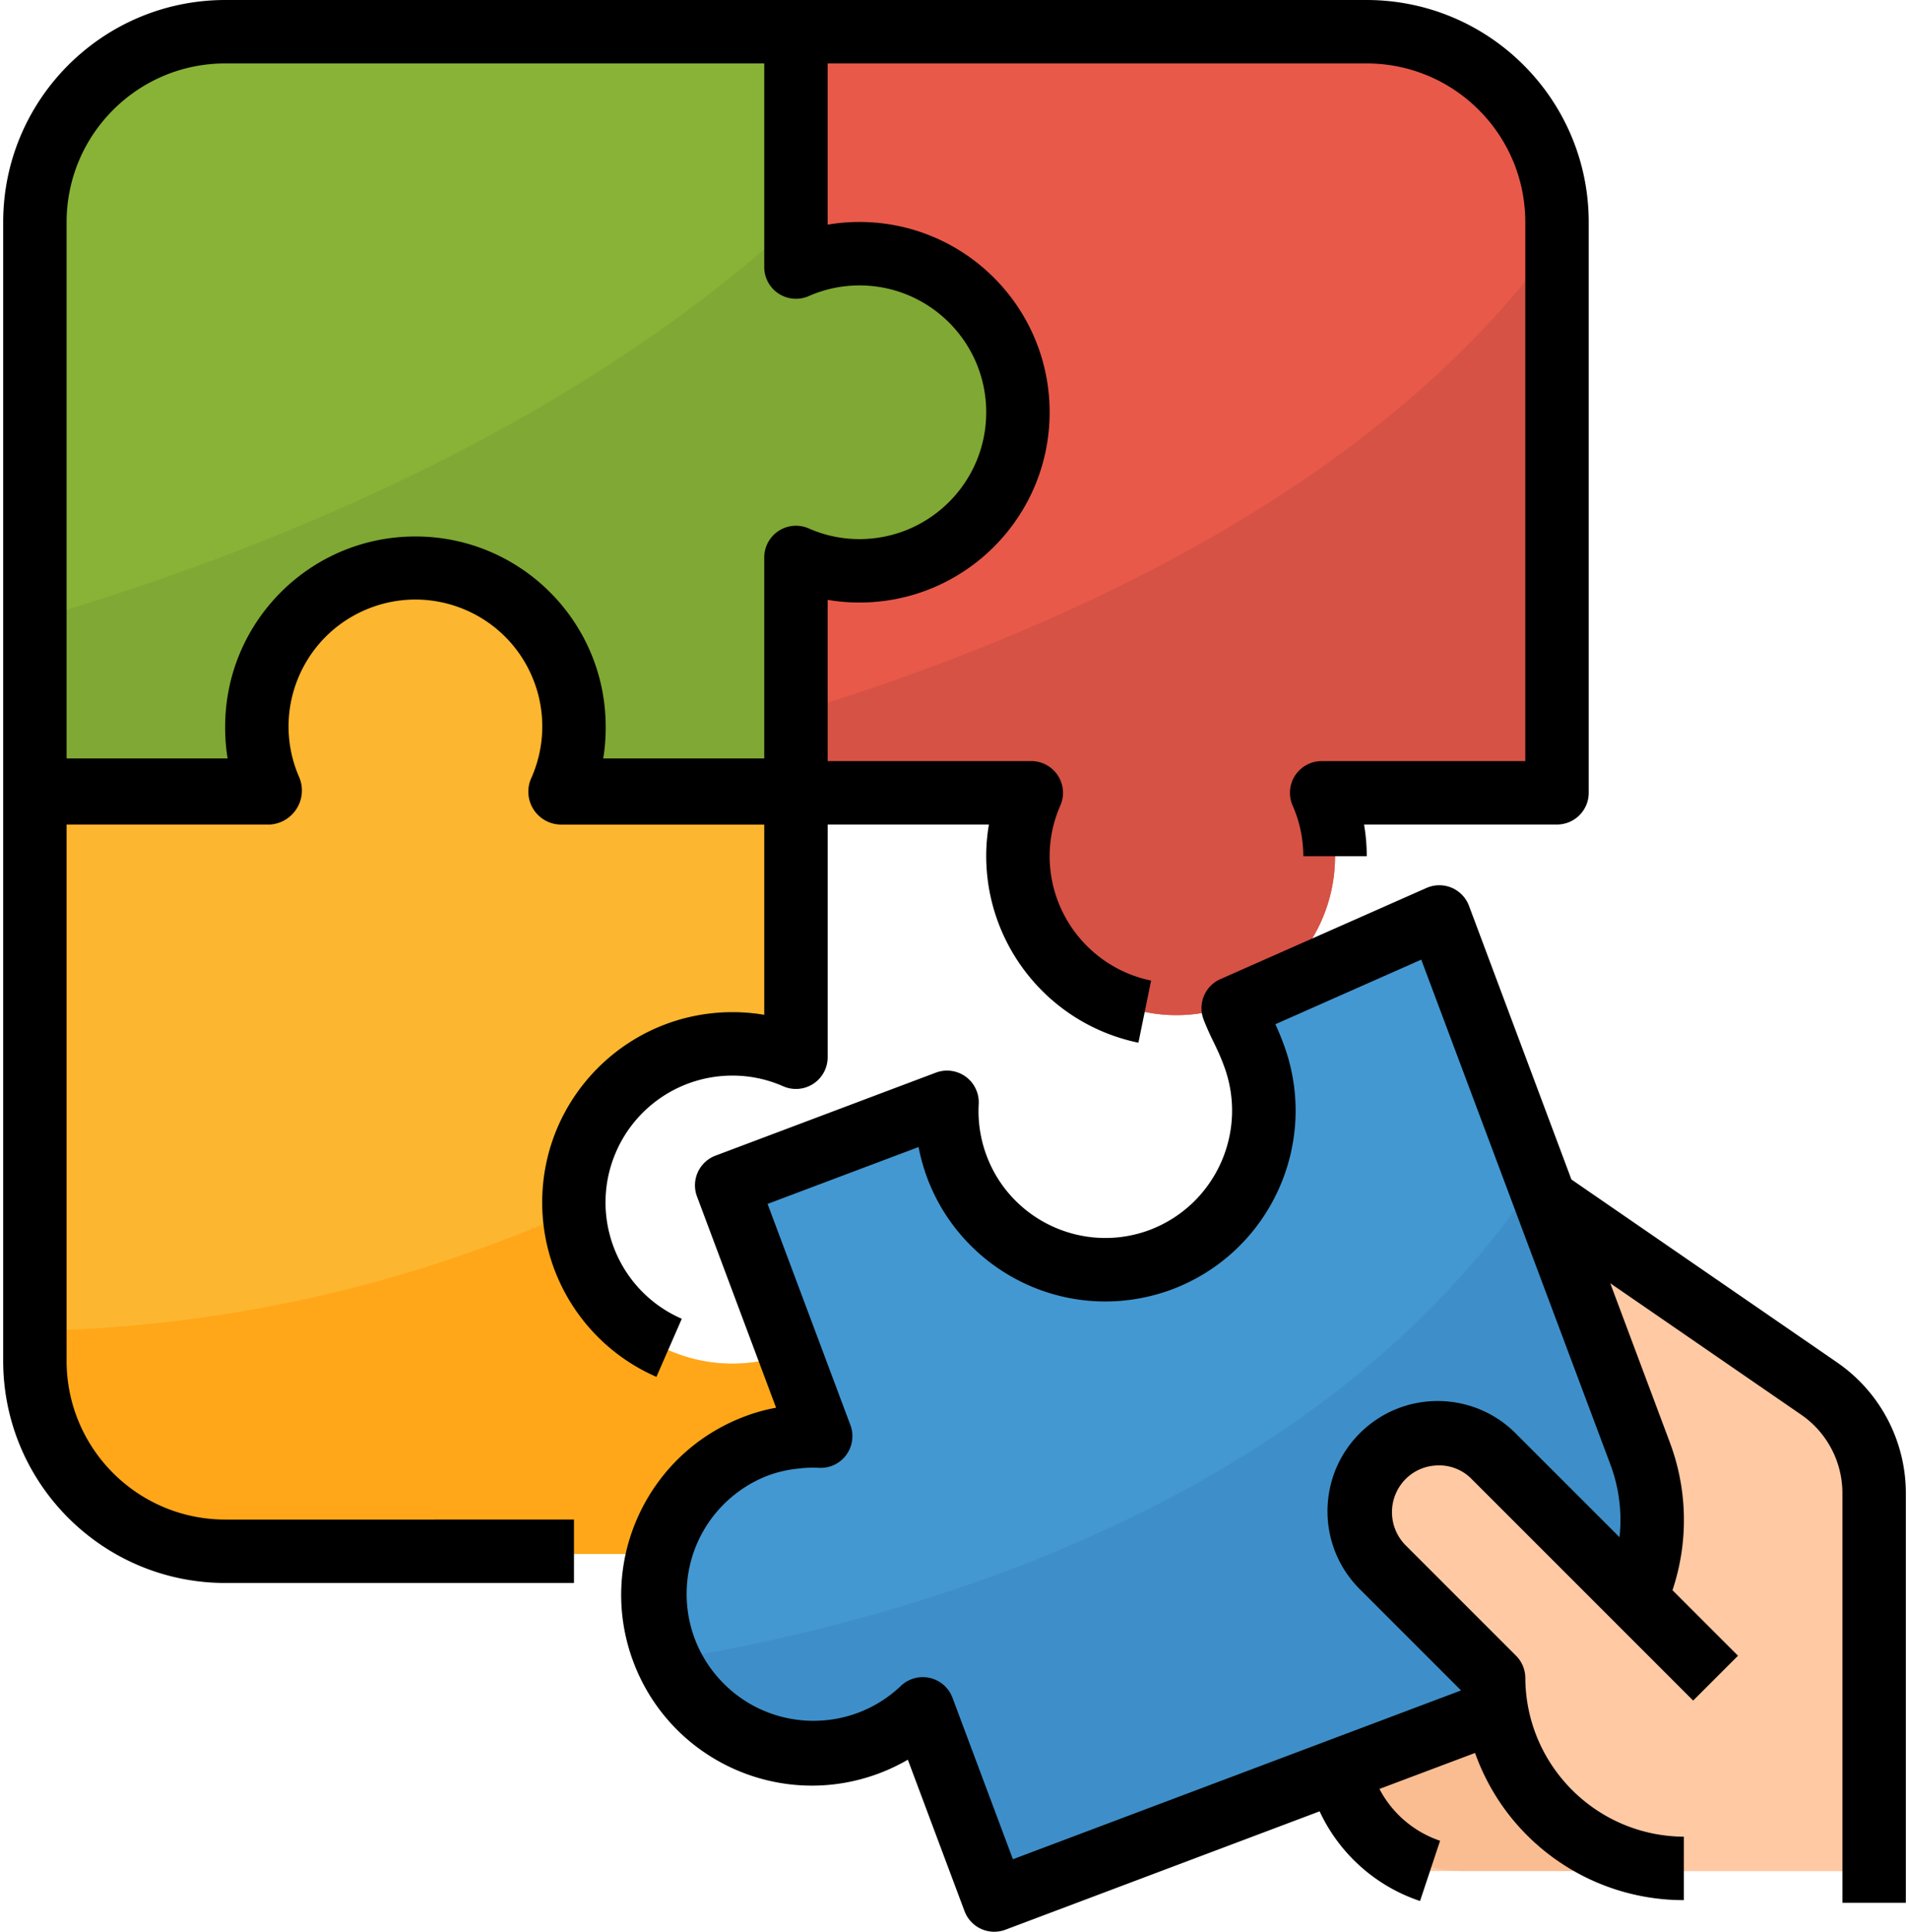 <svg width="506" height="512" xmlns="http://www.w3.org/2000/svg">
  <g fill-rule="nonzero" fill="none">
    <path d="M496.755 495.913V395.746a33.635 33.635 0 0 0-14.339-27.544l-63.199-44.245a25.214 25.214 0 0 0-14.465-4.556h-50.886l.841 143.815c.311 14.987 10.103 28.116 24.375 32.697h117.673z" fill="#FEC9A3"/>
    <path d="M446.324 495.912h-58.837c-18.567 0-33.621-15.054-33.621-33.621V428.67h58.837l33.621 67.242z" fill="#FABD91"/>
    <path d="M227.786 67.242a41.924 41.924 0 0 0-16.811 3.547V8.405H59.68c-27.855 0-50.432 22.577-50.432 50.432v151.295h62.384c-9.33-21.249.328-46.044 21.585-55.374 21.249-9.33 46.044.328 55.374 21.585a42.008 42.008 0 0 1 0 33.798h62.384v-62.384c21.249 9.33 46.044-.328 55.374-21.585 9.33-21.257-.328-46.044-21.585-55.374a41.846 41.846 0 0 0-16.978-3.556z" fill="#88B337"/>
    <path d="M412.702 58.837c0-27.855-22.577-50.432-50.432-50.432H210.975v62.384c21.249-9.33 46.044.328 55.374 21.585 9.33 21.249-.328 46.044-21.585 55.374a42.008 42.008 0 0 1-33.798 0v62.384h62.384c-9.33 21.249.328 46.044 21.585 55.374 21.249 9.33 46.044-.328 55.374-21.585a42.008 42.008 0 0 0 0-33.798h62.384V58.837h.009z" fill="#E8594A"/>
    <path d="M412.702 63.636c-48.045 66.839-134.779 104.806-201.727 125.239v21.257h62.384c-9.33 21.249.328 46.044 21.585 55.374 21.249 9.33 46.044-.328 55.374-21.585a42.008 42.008 0 0 0 0-33.798h62.384V63.636z" fill="#D65245"/>
    <path d="M194.165 277.375a41.924 41.924 0 0 1 16.811 3.547v-70.789h-62.384c9.33-21.249-.328-46.044-21.585-55.374-21.257-9.33-46.044.328-55.374 21.585a42.008 42.008 0 0 0 0 33.798H9.248v151.295c0 27.855 22.577 50.432 50.432 50.432h151.296l-.001-53.979c-21.249 9.33-46.044-.328-55.374-21.585-9.33-21.249.328-46.044 21.585-55.374a41.848 41.848 0 0 1 16.979-3.556z" fill="#FDB62F"/>
    <path d="M9.248 361.428c0 27.855 22.577 50.432 50.432 50.432h151.295v-53.979c-21.148 9.313-45.842-.277-55.156-21.425a41.912 41.912 0 0 1-3.53-15.558A367.63 367.63 0 0 1 9.248 352.712v8.716z" fill="#FFA719"/>
    <path d="M434.682 385.803l-53.18-142.049-58.408 21.997c16.281 16.584 16.029 43.228-.555 59.501-16.584 16.273-43.228 16.029-59.501-.555a42.082 42.082 0 0 1-11.986-31.806l-58.4 21.997 24.88 66.477a41.623 41.623 0 0 0-16.979 2.589c-21.702 8.422-32.461 32.839-24.039 54.542 8.279 21.324 32.058 32.159 53.584 24.392a41.685 41.685 0 0 0 14.499-9.263l18.962 50.692 141.646-53.348c26.115-9.884 39.303-39.034 29.477-65.166z" fill="#4398D1"/>
    <path d="M407.256 312.551c-57.997 86.743-166.719 117.035-230.397 127.466 8.935 21.257 33.411 31.242 54.668 22.308a41.697 41.697 0 0 0 13.07-8.699l18.962 50.692 141.646-53.348c26.098-9.885 39.278-39.017 29.477-65.141l-27.426-73.278z" fill="#3E8FC9"/>
    <path d="M227.786 67.242a41.924 41.924 0 0 0-16.811 3.547V58.593C148.037 116.531 62.765 148.53 9.248 164.122v46.011h62.384c-9.33-21.249.328-46.044 21.585-55.374 21.249-9.33 46.044.328 55.374 21.585a42.008 42.008 0 0 1 0 33.798h62.384v-62.384c21.249 9.33 46.044-.328 55.374-21.585 9.33-21.257-.328-46.044-21.585-55.374a41.83 41.83 0 0 0-16.978-3.557z" fill="#80A834"/>
    <path d="M396.043 386.795c-8.044-8.204-21.215-8.338-29.419-.294-8.204 8.044-8.338 21.215-.294 29.419.101.101.193.202.294.294l29.267 29.267c0 27.855 22.577 50.432 50.432 50.432h50.432v-8.405L396.043 386.795z" fill="#FEC9A3"/>
    <path d="M194.165 268.272c-27.855-.008-50.44 22.56-50.449 50.415-.008 20.063 11.885 38.227 30.276 46.246l6.724-15.398c-17.029-7.405-24.829-27.216-17.416-44.245a33.613 33.613 0 0 1 30.864-20.206c4.631 0 9.212.967 13.448 2.841a8.406 8.406 0 0 0 11.768-7.7v-61.686h42.741a49.425 49.425 0 0 0-.714 8.405c.05 23.947 16.895 44.582 40.345 49.423l3.362-16.466c-15.634-3.236-26.863-16.987-26.897-32.957 0-4.631.967-9.212 2.841-13.448a8.406 8.406 0 0 0-7.7-11.768h-53.979v-42.741c2.774.479 5.59.714 8.405.714 27.855 0 50.432-22.577 50.432-50.432s-22.577-50.432-50.432-50.432c-2.816 0-5.632.235-8.405.714v-42.74h142.89c23.199.025 42.001 18.828 42.026 42.026v142.89h-53.979a8.398 8.398 0 0 0-8.397 8.414c0 1.152.235 2.295.698 3.354a33.24 33.24 0 0 1 2.841 13.448h16.811c0-2.816-.235-5.632-.714-8.405h51.146a8.408 8.408 0 0 0 8.405-8.405V58.837C421.066 26.359 394.749.042 362.271 0H59.68C27.202.042.885 26.359.843 58.837V360.73c.042 32.478 26.359 58.795 58.837 58.837h92.458v-16.811H59.68c-23.199-.025-42.001-18.828-42.026-42.026V218.538h53.979c4.984-.361 8.725-4.699 8.363-9.683a8.9 8.9 0 0 0-.664-2.791c-7.472-16.995.252-36.832 17.256-44.304 16.996-7.472 36.832.252 44.304 17.256a33.607 33.607 0 0 1 0 27.057 8.722 8.722 0 0 0 4.102 11.625 8.719 8.719 0 0 0 3.597.849h53.979v50.432a48.41 48.41 0 0 0-8.405-.707zM59.68 16.811h142.89V70.79a8.398 8.398 0 0 0 8.414 8.397 8.373 8.373 0 0 0 3.354-.698 33.24 33.24 0 0 1 13.448-2.841c18.567 0 33.621 15.054 33.621 33.621s-15.054 33.621-33.621 33.621a33.24 33.24 0 0 1-13.448-2.841 8.406 8.406 0 0 0-11.768 7.7v53.281h-42.682c.42-2.547.639-5.127.656-7.708v-.437-.261c0-27.855-22.577-50.432-50.432-50.432S59.68 164.769 59.68 192.624v.698c.017 2.58.235 5.161.656 7.708H17.654V58.837c.033-23.199 18.828-42.001 42.026-42.026z" fill="#000"/>
    <path d="M487.182 361.276l-70.663-48.658-27.141-72.512a8.397 8.397 0 0 0-10.809-4.942c-.16.059-.311.118-.462.185l-54.634 24.165a8.41 8.41 0 0 0-4.455 10.692c.908 2.353 1.757 4.135 2.656 5.985.899 1.85 1.732 3.581 2.749 6.312 6.523 17.433-2.261 36.866-19.66 43.481-17.391 6.506-36.765-2.32-43.27-19.71a33.648 33.648 0 0 1-2.076-13.667 8.404 8.404 0 0 0-11.364-8.304l-58.4 21.997a8.405 8.405 0 0 0-4.909 10.818l20.963 55.996a47.222 47.222 0 0 0-8.153 2.253c-26.157 9.75-39.454 38.849-29.713 65.007 9.75 26.157 38.849 39.454 65.007 29.713 2.69-1 5.295-2.236 7.783-3.682l15.029 40.144a8.411 8.411 0 0 0 10.818 4.925c.008 0 .008 0 .017-.008l83.28-31.377a45.138 45.138 0 0 0 26.62 23.77l5.312-15.97a28.361 28.361 0 0 1-16.071-13.734l25.342-9.54c8.321 23.417 30.503 39.043 55.349 39.009v-16.811c-23.148-.143-41.884-18.878-42.026-42.026a8.386 8.386 0 0 0-2.463-5.943l-29.267-29.267c-4.337-4.379-4.833-11.271-1.152-16.214a12.24 12.24 0 0 1 9.036-4.925 12.03 12.03 0 0 1 9.649 3.606l58.686 58.686 11.885-11.885-17.365-17.365a58.617 58.617 0 0 0-.748-39.295l-15.752-42.069 50.793 34.974a25.263 25.263 0 0 1 10.75 20.66v108.571h16.811V395.746a42.112 42.112 0 0 0-17.982-34.47zm-57.913 46.154l-27.284-27.275c-11.263-11.549-29.755-11.784-41.304-.521-11.549 11.263-11.784 29.755-.521 41.304.168.177.345.353.521.521l26.586 26.586-118.784 44.741-16.02-42.808a8.407 8.407 0 0 0-13.751-3.059c-13.499 12.751-34.773 12.146-47.532-1.353-12.751-13.499-12.146-34.773 1.353-47.532a33.578 33.578 0 0 1 10.977-6.926 32.428 32.428 0 0 1 8.313-1.883 30.732 30.732 0 0 1 5.27-.177 8.404 8.404 0 0 0 8.313-11.338l-21.955-58.618 40.026-15.071c5.253 27.351 31.688 45.271 59.039 40.018a50.431 50.431 0 0 0 8.204-2.311c26.065-9.885 39.236-38.975 29.477-65.091a74.745 74.745 0 0 0-2.143-5.169l38.664-17.122 50.096 133.72a41.974 41.974 0 0 1 2.455 19.364z" fill="#000"/>
  </g>
</svg>
